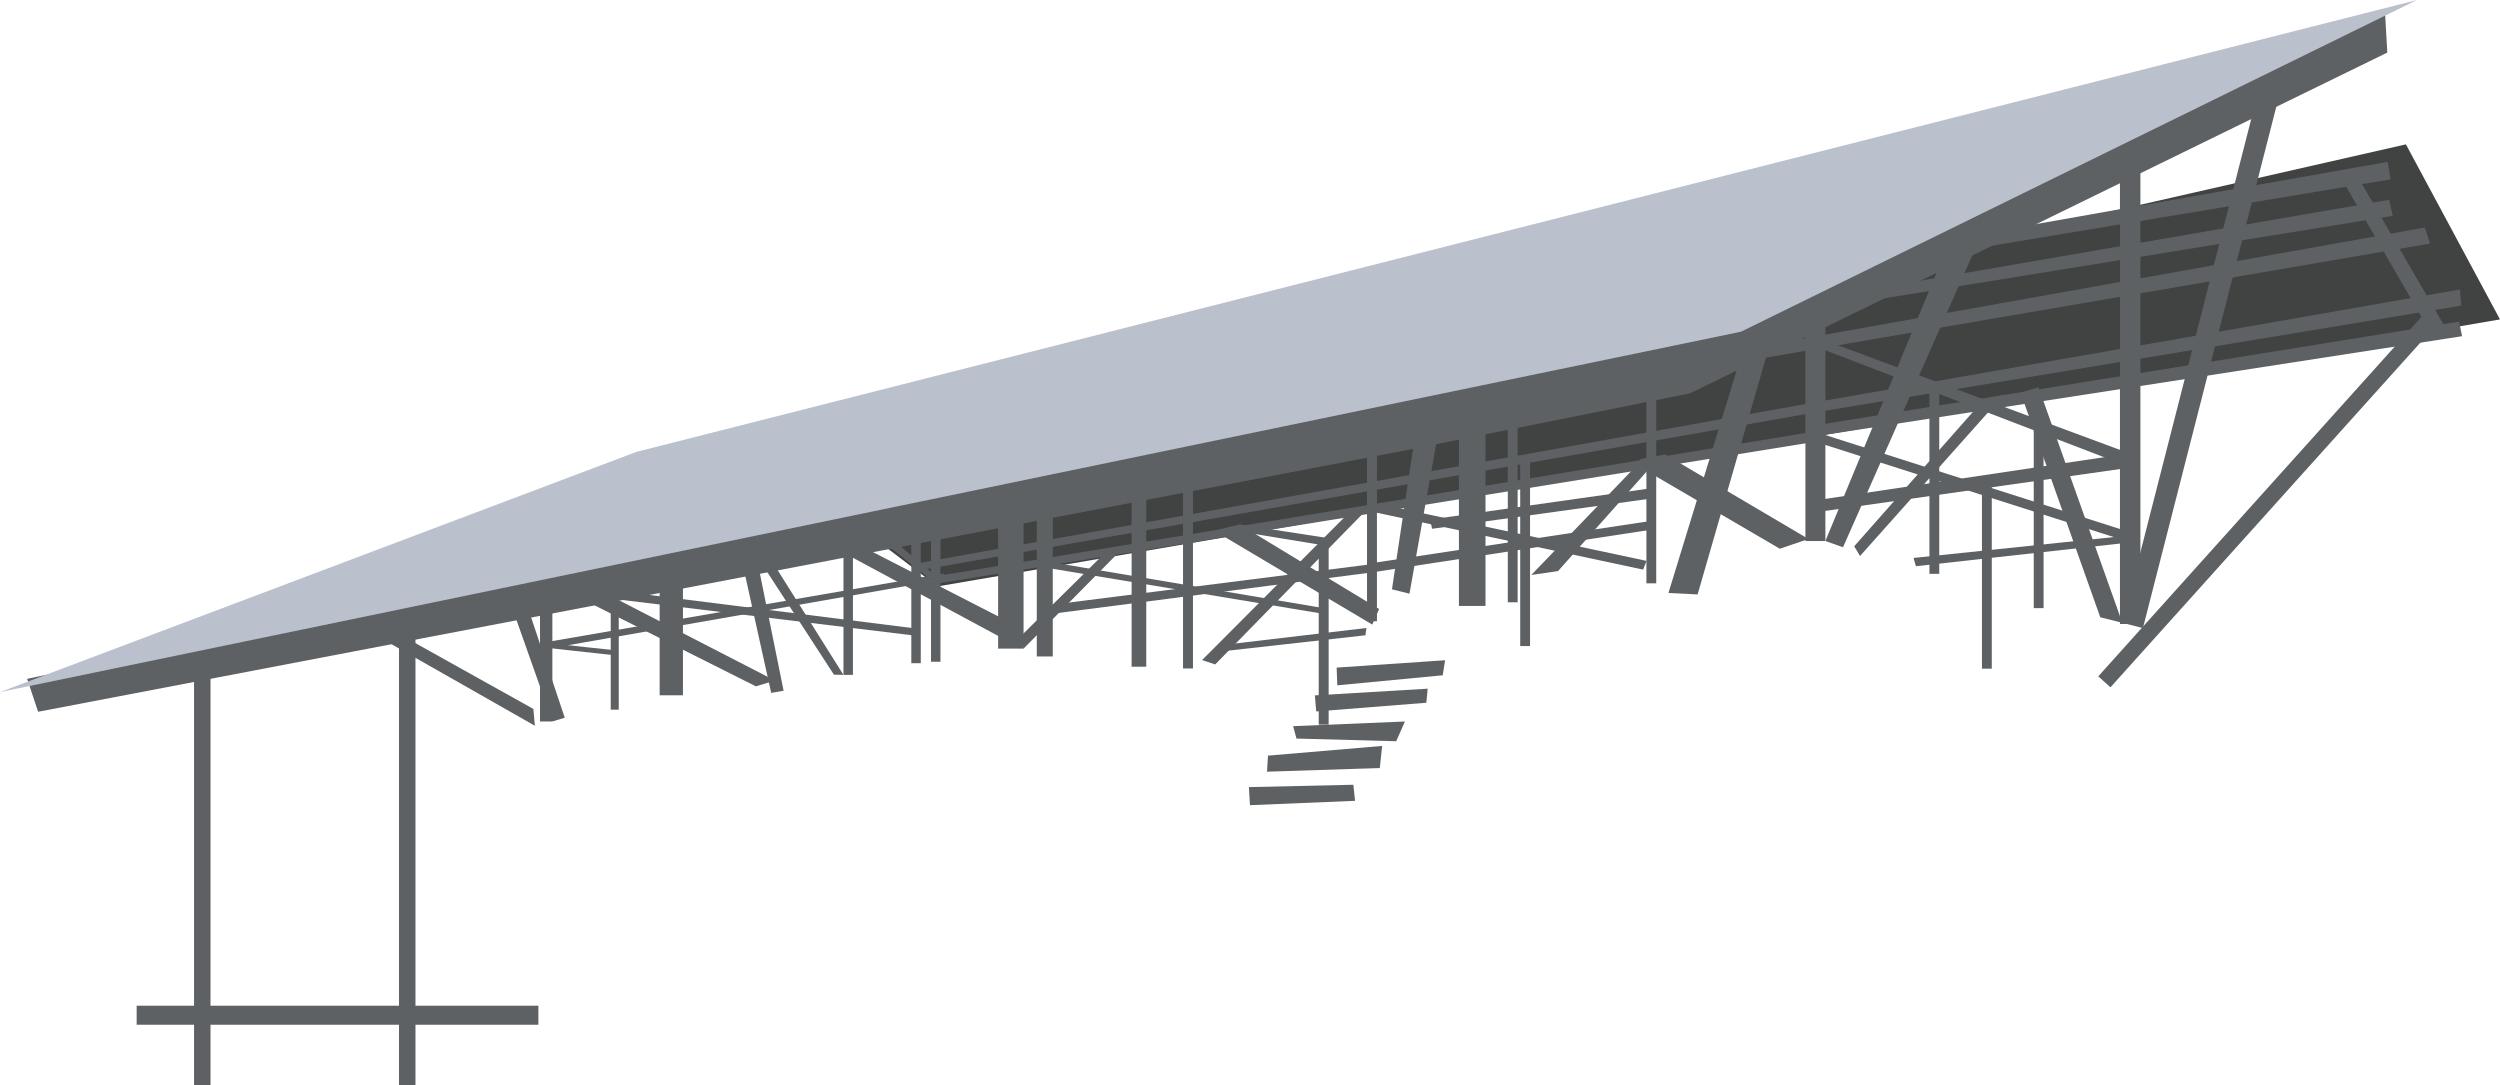 <svg xmlns="http://www.w3.org/2000/svg" viewBox="0 0 3036.81 1318.38"><defs><style>.cls-1{fill:#414242;}.cls-2{fill:#5e6163;}.cls-3{fill:#bac0cc;}</style></defs><g id="Layer_2" data-name="Layer 2"><g id="House"><g id="House-2" data-name="House"><polygon class="cls-1" points="2922.51 175.35 3036.81 388.01 1138.82 712.32 1005.91 611.31 2922.51 175.35"/><rect class="cls-2" x="235.72" y="814.46" width="20" height="503.92"/><rect class="cls-2" x="484.69" y="754.38" width="20" height="564"/><rect class="cls-2" x="165.99" y="1221.66" width="488" height="23.11"/><rect class="cls-2" x="655.97" y="738.9" width="15" height="137.51"/><rect class="cls-2" x="801.29" y="697.86" width="28.3" height="146.73"/><rect class="cls-2" x="1024.58" y="658.19" width="11.5" height="161.59"/><rect class="cls-2" x="1106.99" y="644.02" width="11.5" height="161.59"/><rect class="cls-2" x="1130.91" y="642.25" width="11.5" height="161.59"/><rect class="cls-2" x="1212.43" y="626.3" width="30.92" height="161.59"/><rect class="cls-2" x="1259.4" y="618.32" width="19.43" height="179.1"/><rect class="cls-2" x="1374.59" y="592.62" width="17.81" height="217.24"/><rect class="cls-2" x="1437.06" y="585.54" width="12.05" height="226.46"/><rect class="cls-2" x="1601.88" y="653.76" width="12.05" height="226.46"/><rect class="cls-2" x="1660.55" y="528.2" width="12.05" height="226.46"/><rect class="cls-2" x="1772.2" y="509.59" width="32.27" height="226.46"/><rect class="cls-2" x="1831.57" y="505.16" width="11.94" height="226.46"/><rect class="cls-2" x="1846.63" y="558.33" width="11.94" height="226.46"/><rect class="cls-2" x="1999.92" y="482.12" width="11.94" height="226.46"/><rect class="cls-2" x="2343.72" y="470.6" width="11.94" height="226.46"/><rect class="cls-2" x="2407.52" y="585.8" width="11.94" height="226.46"/><rect class="cls-2" x="2470.43" y="512.25" width="11.94" height="226.46"/><rect class="cls-2" x="2575.16" y="199.26" width="24.85" height="558.69"/><rect class="cls-2" x="2660.21" y="104.1" width="25.81" height="666.05" transform="translate(191.73 -648.87) rotate(14.35)"/><rect class="cls-2" x="2744.62" y="311.22" width="19.93" height="592.91" transform="translate(1112.39 -1685.84) rotate(41.96)"/><rect class="cls-2" x="2193.09" y="377.29" width="24.24" height="279.9"/><polygon class="cls-2" points="468.94 778.78 649.7 881.56 647.93 861.18 479.57 767.26 468.94 778.78"/><polygon class="cls-2" points="620.46 733.59 670.97 876.41 686.03 871.82 638.18 729.16 620.46 733.59"/><polygon class="cls-2" points="706.41 727.39 918.19 833.72 941.22 826.63 731.22 718.52 706.41 727.39"/><polygon class="cls-2" points="902.24 685.74 936.79 841.69 951.86 839.03 919.07 676.88 902.24 685.74"/><rect class="cls-2" x="741.86" y="717.64" width="9.75" height="144.43"/><polygon class="cls-2" points="660.34 780.55 746.73 789.86 745.99 795.91 659.75 786.46 660.34 780.55"/><polygon class="cls-2" points="1146.5 696.67 660.34 780.55 664.47 788.23 1150.05 703.17 1146.5 696.67"/><polygon class="cls-2" points="744.22 727.39 1112.83 772.28 1112.24 763.42 760.17 719.12 744.22 727.39"/><polygon class="cls-2" points="928.52 689.58 1013 819.54 1024.58 819.78 939.75 684.85 928.52 689.58"/><polygon class="cls-2" points="1026.58 672.45 1220.93 777.01 1225.07 755.15 1036.08 658.2 1026.58 672.45"/><polygon class="cls-2" points="1239.24 773.46 1346.76 667.13 1365.66 664.18 1243.36 787.88 1239.24 773.46"/><polygon class="cls-2" points="1267.01 688.99 1607.86 745.7 1607.26 738.61 1267.6 681.31 1267.01 688.99"/><polygon class="cls-2" points="1287.68 733.29 1665.15 685.44 1665.15 695.49 1277.05 745.7 1287.68 733.29"/><polygon class="cls-2" points="1460.17 801.82 1641.53 619.87 1665.74 613.38 1476.12 807.13 1460.17 801.82"/><polygon class="cls-2" points="1489.71 782.91 1659.84 762.83 1658.66 771.69 1484.39 791.18 1489.71 782.91"/><polygon class="cls-2" points="1474.94 644.68 1666.93 758.69 1675.2 739.79 1505.66 637 1474.94 644.68"/><polygon class="cls-2" points="1613.92 653.76 1505.66 637 1503.3 645.27 1611.4 663 1613.92 653.76"/><polygon class="cls-2" points="1666.93 621.65 1995.96 691.94 2000.1 681.31 1683.47 613.97 1666.93 621.65"/><polygon class="cls-2" points="1995.37 557.85 1860.09 698.44 1892.58 693.71 2017.22 553.71 1995.37 557.85"/><polygon class="cls-2" points="1737.22 631.1 2004.23 593.29 2004.82 605.7 1739.59 642.32 1737.22 631.1"/><polygon class="cls-2" points="1668.7 683.67 2004.82 632.87 2005.41 643.5 1665.15 695.49 1668.7 683.67"/><polygon class="cls-2" points="1997.14 570.25 2161.95 666.54 2196.8 654.73 2022.54 551.94 1991.82 557.85 1997.14 570.25"/><polygon class="cls-2" points="2360.29 312.25 2217.33 657.19 2238.75 664.77 2400.16 300.29 2360.29 312.25"/><polygon class="cls-2" points="2252.33 663.59 2408.88 486.37 2434.28 479.28 2259.42 675.4 2252.33 663.59"/><polygon class="cls-2" points="2205.07 536.58 2587.86 658.86 2587.27 646.46 2203.89 524.18 2205.07 536.58"/><polygon class="cls-2" points="2206.11 421.24 2588.45 567.89 2586.68 550.76 2208.77 410.61 2206.11 421.24"/><polygon class="cls-2" points="2207.44 607.47 2586.68 550.76 2588.45 567.89 2205.67 622.24 2207.44 607.47"/><polygon class="cls-2" points="2324.4 677.76 2584.91 650.59 2587.86 658.86 2327.36 687.81 2324.4 677.76"/><polygon class="cls-2" points="2454.36 476.92 2551.24 749.83 2578.08 756.56 2476.22 470.42 2454.36 476.92"/><polygon class="cls-2" points="2113.07 438.52 2026.68 720.3 2062.12 722.07 2148.96 421.24 2113.07 438.52"/><polygon class="cls-2" points="1138.82 708.78 2205.07 536.58 2203.89 524.18 1137.05 699.92 1138.82 708.78"/><polygon class="cls-2" points="1111.35 684.85 2203.01 489.03 2202.12 501.43 1111.35 693.71 1111.35 684.85"/><polygon class="cls-2" points="1690.85 715.87 1720.09 520.93 1748.45 517.38 1712.12 721.18 1690.85 715.87"/><polygon class="cls-2" points="2203.01 489.03 2988.08 351.69 2989.85 371.18 2202.12 501.43 2203.01 489.03"/><polygon class="cls-2" points="2206.55 516.5 2987.19 390.67 2990.74 408.39 2206.55 529.79 2206.55 516.5"/><polygon class="cls-2" points="2156.93 417.26 2945.55 276.37 2951.75 295.86 2136.55 435.86 2156.93 417.26"/><polygon class="cls-2" points="2306.68 345.48 2902.13 242.7 2906.56 262.19 2278.32 364.09 2306.68 345.48"/><polygon class="cls-2" points="2439.59 278.14 2900.36 196.62 2903.9 217.89 2408.58 300.29 2439.59 278.14"/><polygon class="cls-2" points="2842.76 214.34 2862.25 211.69 2970.36 397.76 2950.86 401.31 2842.76 214.34"/><polygon class="cls-2" points="1075.91 660.93 1129.96 703.46 1137.05 699.92 1086.54 657.38 1075.91 660.93"/><polygon id="Roof_edge" data-name="Roof edge" class="cls-2" points="32.96 824.59 46.3 864.61 1709.23 546.7 2053.24 477.68 2899.92 63.86 2897.2 16.22 2012.4 402.81 32.96 824.59"/><polygon id="Roof" class="cls-3" points="0 840.71 773.19 548.86 2935.95 0 2114.84 402.93 0 840.71"/><polygon class="cls-2" points="1517.1 956.11 1518.32 978.07 1646 972.78 1643.97 953.26 1517.1 956.11"/><polygon class="cls-2" points="1540.28 917.88 1539.06 937.4 1676.09 932.93 1678.94 906.09 1540.28 917.88"/><polygon class="cls-2" points="1570.78 882.1 1574.84 897.15 1696.02 900.4 1706.59 876.41 1570.78 882.1"/><polygon class="cls-2" points="1597.2 844.69 1598.83 864.21 1732.61 853.64 1734.24 836.56 1597.2 844.69"/><polygon class="cls-2" points="1623.64 810.94 1624.45 832.49 1752.54 820.29 1755.38 802 1623.64 810.94"/></g></g></g></svg>